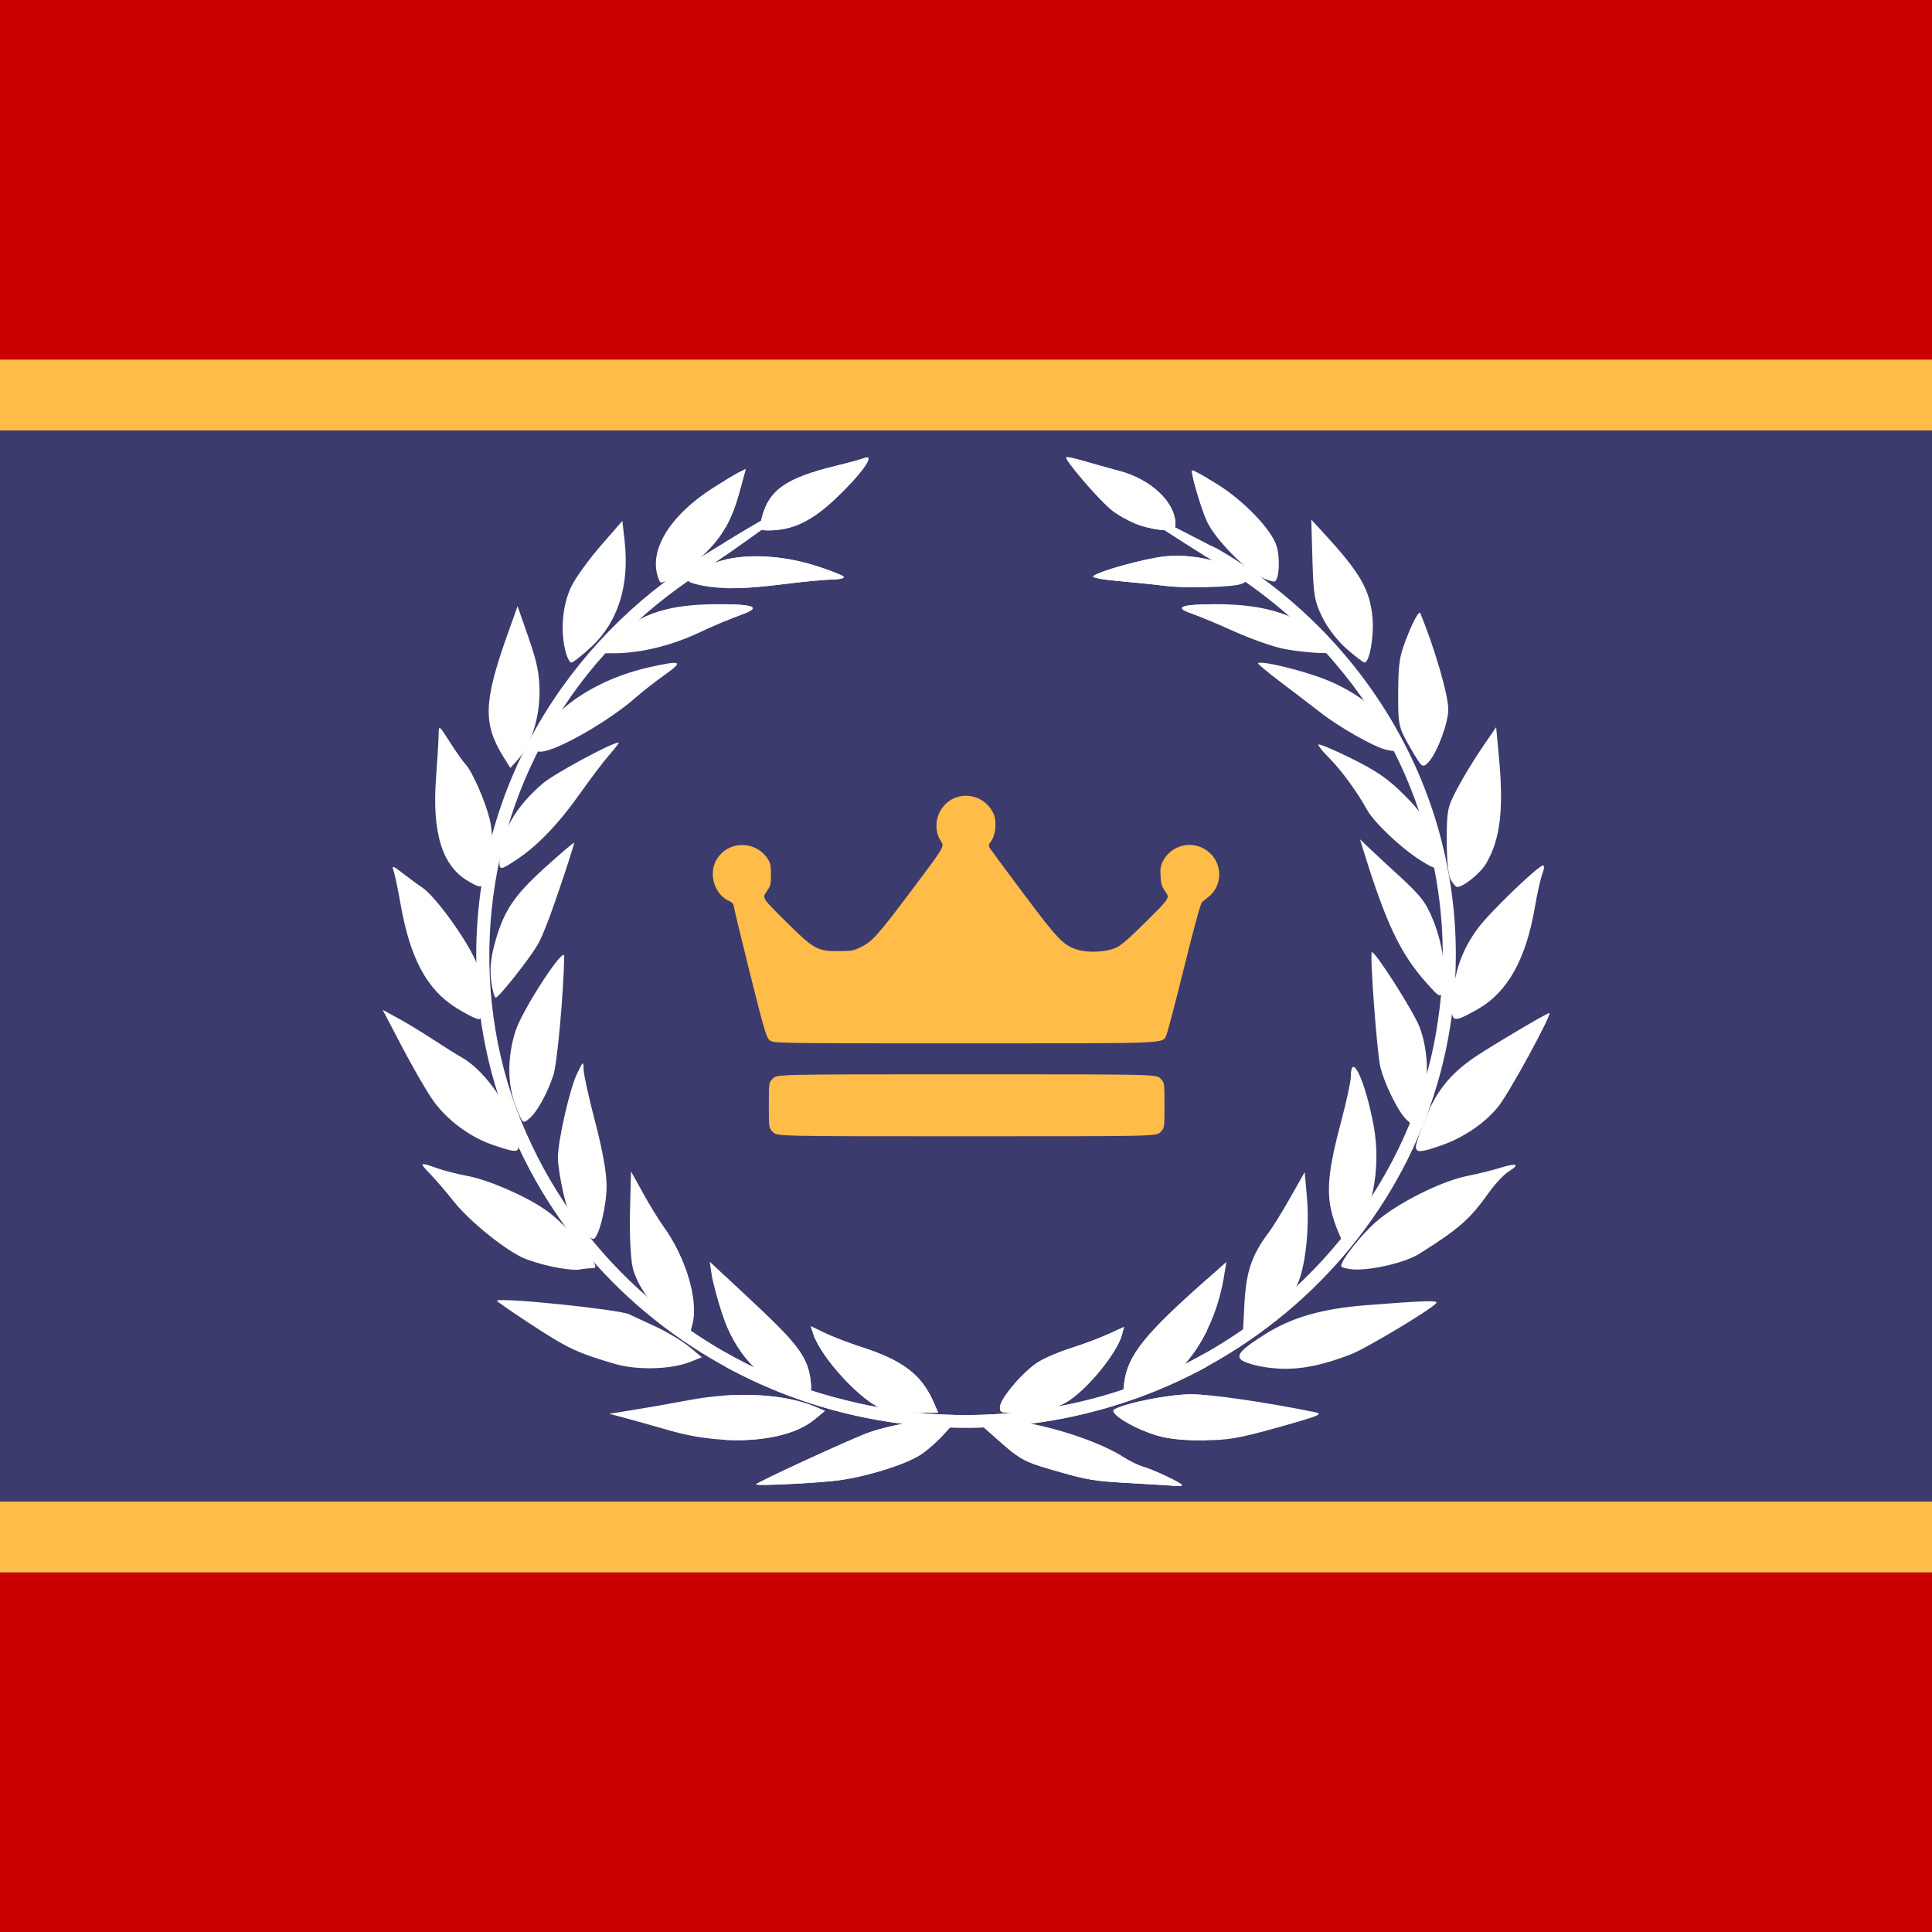 <?xml version="1.0" encoding="UTF-8" standalone="no"?>
<!-- Created with Inkscape (http://www.inkscape.org/) -->

<svg
   width="1000"
   height="1000"
   viewBox="0 0 264.583 264.583"
   version="1.1"
   id="svg5"
   xmlns="http://www.w3.org/2000/svg"
   xmlns:svg="http://www.w3.org/2000/svg">
  <rect x="0" y="0" width="264.583" height="264.583" fill="#808080" stroke="none"/>
  <defs
     id="defs2" />
  <g
     id="layer6">
    <g
       id="layer7">
      <rect
         style="fill:#cc0001;fill-opacity:1;stroke-width:3.368"
         id="rect4574"
         width="264.583"
         height="49.261"
         x="-3.864746e-07"
         y="215.322" />
      <rect
         style="fill:#cc0001;fill-opacity:1;stroke-width:3.368"
         id="rect4574-1"
         width="264.583"
         height="49.261"
         x="-264.583"
         y="-49.261"
         transform="scale(-1)" />
    </g>
    <g
       id="layer8">
      <rect
         style="fill:#ffbc49;fill-opacity:1;stroke-width:3.369"
         id="rect5811"
         width="264.583"
         height="9.696"
         x="-3.864746e-07"
         y="205.627" />
      <rect
         style="fill:#ffbc49;fill-opacity:1;stroke-width:3.369"
         id="rect5811-2"
         width="264.583"
         height="9.696"
         x="-264.583"
         y="-58.956"
         transform="scale(-1)" />
    </g>
    <g
       id="layer9">
      <rect
         style="fill:#3b3b6d;fill-opacity:1;stroke-width:3.372"
         id="rect7852"
         width="264.583"
         height="146.67"
         x="7.8112225e-07"
         y="58.956" />
    </g>
  </g>
  <g
     id="layer5"
     style="display:inline">
    <path
       id="path1665"
       style="fill:#ffbc49;fill-opacity:1;stroke-width:0.193"
       d="m 105.855,155.047 c -0.564,-0.564 -0.564,-0.564 -0.564,-3.678 0,-3.115 0,-3.115 0.564,-3.678 0.564,-0.564 0.564,-0.564 26.527,-0.564 25.963,0 25.963,0 26.527,0.564 0.564,0.564 0.564,0.564 0.564,3.678 0,3.115 0,3.115 -0.564,3.678 -0.564,0.564 -0.564,0.564 -26.527,0.564 -25.963,0 -25.963,0 -26.527,-0.564 z m -0.466,-12.596 c -0.448,-0.386 -0.743,-1.397 -2.71,-9.259 -1.214,-4.854 -2.208,-8.987 -2.208,-9.184 0,-0.212 -0.225,-0.451 -0.553,-0.587 -1.89,-0.783 -2.858,-3.381 -1.98,-5.315 1.325,-2.918 5.346,-3.224 7.16,-0.545 0.411,0.607 0.482,0.93 0.482,2.204 0,1.362 -0.053,1.568 -0.605,2.351 -0.605,0.859 -0.605,0.859 2.507,3.951 3.947,3.921 4.409,4.188 7.257,4.188 1.848,0 2.126,-0.049 3.181,-0.565 1.558,-0.761 2.269,-1.564 7.21,-8.143 4.224,-5.624 4.224,-5.624 3.725,-6.357 -0.955,-1.406 -0.778,-3.486 0.411,-4.841 1.947,-2.218 5.492,-1.672 6.781,1.044 0.472,0.995 0.328,2.93 -0.28,3.752 -0.392,0.53 -0.419,0.667 -0.204,1.016 0.137,0.222 2.23,3.05 4.651,6.285 4.755,6.352 5.442,7.056 7.458,7.642 1.454,0.423 3.85,0.288 5.143,-0.289 0.711,-0.317 1.795,-1.258 4.174,-3.623 3.215,-3.194 3.215,-3.194 2.613,-4.048 -0.499,-0.708 -0.613,-1.073 -0.67,-2.148 -0.057,-1.071 0.008,-1.439 0.38,-2.133 1.233,-2.304 4.306,-2.851 6.28,-1.119 1.835,1.611 1.841,4.447 0.013,6.008 -0.371,0.317 -0.808,0.664 -0.97,0.77 -0.193,0.126 -1.043,3.213 -2.468,8.966 -1.195,4.825 -2.297,9.019 -2.447,9.319 -0.575,1.148 0.794,1.093 -27.707,1.093 -26.122,0 -26.122,0 -26.624,-0.434 z" />
  </g>
  <g
     id="layer2"
     style="display:inline">
    <g
       id="g979"
       transform="matrix(0.799,0,0,0.799,-129.775,-65.746)">
      <g
         id="layer1-1"
         transform="matrix(0.509,0,0,0.47,-67.397,67.368)"
         style="display:inline;fill:#ffffff">
        <g
           id="g4286"
           transform="matrix(0.706,0,0,0.706,522.686,119.445)"
           style="fill:#ffffff;fill-opacity:1">
          <g
             id="layer2-5"
             style="display:inline;fill:#ffffff;fill-opacity:1"
             transform="translate(0,-192.362)" />
          <g
             style="fill:#ffffff;fill-opacity:1"
             transform="translate(-12.047,-96.504)"
             id="g6665">
            <g
               id="g2080"
               transform="matrix(0.78,0,0,0.78,82.602,81.606)"
               style="display:inline;fill:#ffffff;fill-opacity:1;stroke:none">
              <g
                 style="display:inline;fill:#ffffff;fill-opacity:1;stroke:none"
                 id="layer3" />
              <g
                 style="display:inline;fill:#ffffff;fill-opacity:1;stroke:none"
                 id="g2083">
                <g
                   id="g22249"
                   style="fill:#ffffff;fill-opacity:1;stroke:none">
                  <path
                     style="display:inline;fill:#ffffff;fill-opacity:1;stroke:none"
                     d="M 209.27,228.487 C 126.442,284.239 71.502,381.438 71.502,492.044 c 0,172.92 134.166,313.245 299.495,313.245 165.33,0 299.527,-140.325 299.527,-313.245 0,-114.147 -58.51,-214.065 -145.818,-268.827 -19.972,-9.625 -109.795,-64.749 0,9.944 27.871,18.103 52.915,40.936 73.368,67.654 50.724,64.739 73.047,152.252 61.484,235.083 -11.212,85.658 -60.059,164.258 -128.957,211.316 -67.714,47.292 -154.872,61.453 -233.511,39.81 -83.922,-22.091 -155.9,-86.607 -191.614,-168.92 -38.302,-86.028 -33.719,-191.155 10.395,-273.799 22.158,-42.643 54.816,-78.766 93.398,-105.641 109.048,-81.635 27.966,-29.223 0,-10.176 z"
                     id="path18706" />
                  <path
                     style="fill:#ffffff;fill-opacity:1;stroke:none"
                     d="m 242.667,842.783 c 0.003,-1.154 58.147,-30.154 68.561,-34.196 14.373,-5.579 38.063,-9.593 46.46,-7.872 l 6.103,1.251 -6.816,8.158 c -3.749,4.487 -9.977,10.358 -13.84,13.048 -9.323,6.49 -32.133,14.252 -49.595,16.876 -12.301,1.848 -50.876,3.923 -50.873,2.736 z m 231.515,-0.636 c -26.108,-1.577 -28.094,-1.941 -52.434,-9.608 -14.562,-4.587 -18.286,-6.804 -29.527,-17.577 l -12.864,-12.328 5.68,-1.591 c 14.613,-4.093 61.509,9.408 82.048,23.62 3.903,2.701 9.332,5.579 12.064,6.396 6.228,1.862 23.847,10.869 23.847,12.19 0,0.541 -1.118,0.839 -2.484,0.661 -1.366,-0.177 -13.215,-0.971 -26.331,-1.763 z M 190.006,807.216 c -10.93,-3.397 -23.761,-7.289 -28.514,-8.65 l -8.642,-2.474 14.603,-2.528 c 8.032,-1.39 23.271,-4.302 33.864,-6.47 29.541,-6.046 59.129,-4.289 78.27,4.645 l 5.117,2.389 -6.389,5.715 c -16.736,14.97 -53.884,18.072 -88.309,7.372 z m 295.244,2.353 c -14.215,-5.238 -27.201,-14.353 -23.484,-16.484 7.766,-4.453 33.679,-9.933 46.97,-9.933 12.253,0 44.525,5.058 75.312,11.803 5.804,1.272 3.353,2.393 -22.051,10.084 -24.93,7.548 -30.968,8.643 -47.268,8.579 -13.381,-0.053 -21.752,-1.202 -29.479,-4.05 z M 320.88,793.147 C 308.335,789.423 282.232,759.152 277.473,742.809 l -1.373,-4.714 8.583,4.486 c 4.721,2.467 14.765,6.64 22.321,9.273 25.131,8.757 36.689,18.225 43.933,35.988 l 3.069,7.525 -13.441,-0.184 c -7.392,-0.101 -16.251,-1.018 -19.686,-2.038 z m 70.831,-1.406 c 0,-5.549 14.168,-23.646 23.428,-29.924 4.087,-2.771 13.159,-6.964 20.161,-9.319 7.002,-2.355 17.137,-6.46 22.522,-9.121 l 9.791,-4.839 -1.266,5.167 c -3.058,12.484 -22.433,37.762 -34.492,45.002 -6.925,4.158 -12.319,5.535 -24.512,6.258 -14.703,0.872 -15.633,0.68 -15.633,-3.224 z m -125.196,-9.999 c -21.477,-7.848 -36.674,-25.618 -44.791,-52.373 -2.746,-9.051 -5.546,-20.409 -6.222,-25.239 l -1.23,-8.782 26.765,27.105 c 27.619,27.971 33.251,36.34 34.97,51.964 0.999,9.084 -0.824,10.491 -9.492,7.324 z m 201.25,-6.699 c 2.349,-17.94 12.541,-31.683 50.34,-67.873 l 12.127,-11.611 -1.614,10.458 c -5.17,33.508 -22.247,62.688 -42.279,72.244 -5.594,2.668 -12.3,4.861 -14.903,4.872 -4.373,0.018 -4.652,-0.596 -3.671,-8.089 z M 156.222,763.036 c -22.876,-7.273 -28.8,-10.287 -50.701,-25.802 -12.126,-8.59 -21.776,-15.818 -21.444,-16.063 3.003,-2.206 74.662,5.795 80.939,9.038 1.721,0.889 8.942,4.517 16.047,8.063 7.104,3.545 16.407,9.585 20.672,13.422 l 7.754,6.976 -7.133,3.053 c -11.854,5.074 -32.456,5.661 -46.134,1.312 z m 394.753,1.639 c -4.762,-0.959 -9.926,-2.822 -11.477,-4.141 -3.658,-3.11 -0.18,-7.233 14.553,-17.253 16.303,-11.086 34.709,-16.792 61.616,-19.098 34.642,-2.97 44.056,-3.307 42.987,-1.541 -2.282,3.771 -43.21,30.369 -52.763,34.289 -22.279,9.142 -37.391,11.273 -54.917,7.743 z M 193.508,737.746 c -12.48,-9.648 -23.701,-26.083 -26.348,-38.591 -1.265,-5.979 -1.982,-22.316 -1.63,-37.142 l 0.629,-26.468 7.262,14.252 c 3.994,7.838 9.603,17.758 12.465,22.044 13.898,20.817 21.653,49.029 17.843,64.915 l -1.799,7.501 z m 347.716,-13.926 c 1.052,-21.957 4.434,-32.794 14.952,-47.901 2.471,-3.549 8.417,-13.978 13.214,-23.175 l 8.721,-16.722 1.392,17.115 c 1.673,20.582 -1.124,46.984 -6.137,57.913 -3.915,8.536 -20.788,27.079 -28.478,31.295 l -4.674,2.563 z M 118.204,698.721 c -6.702,-1.519 -15.191,-4.354 -18.865,-6.3 C 87.347,686.068 66.909,667.936 57.928,655.684 53.093,649.086 46.451,640.711 43.169,637.072 c -6.731,-7.464 -6.334,-7.811 4.212,-3.686 4.121,1.612 12.518,3.942 18.66,5.179 12.829,2.583 35.05,12.989 47.553,22.268 9.502,7.052 24.294,23.973 28.853,33.004 2.711,5.372 2.665,5.844 -0.58,5.869 -1.941,0.015 -5.317,0.421 -7.503,0.902 -2.186,0.481 -9.458,-0.368 -16.159,-1.887 z m 487.632,1.552 c -3.006,-0.476 -5.465,-1.329 -5.465,-1.895 0,-4.045 12.154,-20.717 21.623,-29.661 13.074,-12.349 39.9,-26.841 55.978,-30.24 5.958,-1.26 14.752,-3.61 19.543,-5.224 10.322,-3.477 12.554,-2.457 5.292,2.417 -2.872,1.928 -8.299,8.185 -12.06,13.905 -11.625,17.678 -17.975,23.74 -42.391,40.471 -9.204,6.306 -32.258,11.851 -42.518,10.226 z M 134.836,673.225 c -5.153,-6.168 -7.618,-11.897 -10.103,-23.486 -1.808,-8.431 -3.288,-18.866 -3.288,-23.19 0,-11.322 7.254,-45.795 11.738,-55.781 3.773,-8.403 3.827,-8.436 4.001,-2.411 0.097,3.359 3.29,18.935 7.097,34.611 4.336,17.857 6.931,33.499 6.947,41.877 0.025,13.23 -4.389,33.252 -7.808,35.417 -0.973,0.616 -4.836,-2.551 -8.584,-7.038 z m 463.815,2.437 c -8.049,-20.835 -7.742,-34.456 1.638,-72.693 3.296,-13.437 6.005,-26.897 6.019,-29.91 0.083,-17.802 8.803,2.309 13.968,32.215 4.965,28.745 -1.47,62.238 -13.743,71.535 l -5.754,4.359 z M 81.978,618.138 C 67.732,612.955 53.464,601.473 44.956,588.344 41.118,582.422 32.648,566.552 26.133,553.077 l -11.845,-24.5 9.363,5.515 c 5.149,3.033 14.589,9.236 20.978,13.783 6.388,4.547 14.751,10.218 18.585,12.602 14.388,8.948 30.711,35.036 33.632,53.753 1.475,9.453 0.835,9.622 -14.867,3.909 z m 564.099,1.053 c 0,-1.716 2.808,-10.579 6.239,-19.696 7.023,-18.659 16.318,-30.414 33.272,-42.078 15.501,-10.665 40.782,-26.711 42.096,-26.718 2.097,-0.012 -23.946,51.851 -30.839,61.413 -8.066,11.19 -21.402,21.083 -35.575,26.39 -12.345,4.623 -15.194,4.752 -15.194,0.689 z M 95.804,592.85 c -5.348,-14.644 -5.413,-33.163 -0.178,-50.528 4.257,-14.122 29.772,-56.503 29.677,-49.295 -0.313,23.697 -4.284,71.216 -6.571,78.626 -3.901,12.645 -9.91,24.407 -14.768,28.908 -3.93,3.641 -4.059,3.519 -8.16,-7.711 z m 543.783,7.574 c -4.799,-5.459 -12.594,-22.799 -15.178,-33.763 -2.031,-8.616 -6.588,-74.764 -5.251,-76.222 1.487,-1.622 25.446,39.006 29.143,49.418 6.122,17.24 6.062,41.182 -0.135,54.459 -2.483,5.319 -4.724,9.671 -4.981,9.671 -0.257,0 -1.876,-1.603 -3.599,-3.563 z M 59.453,527.425 C 41.282,515.164 31.022,494.447 25.176,458.21 c -1.644,-10.191 -3.63,-20.269 -4.414,-22.396 -1.093,-2.966 0.245,-2.445 5.746,2.242 3.944,3.359 9.356,7.658 12.028,9.553 8.364,5.932 29.679,38.436 33.575,51.198 4.403,14.425 4.957,35.957 0.925,35.957 -1.487,0 -7.599,-3.303 -13.582,-7.34 z m 609.152,-7.814 c 1.472,-17.842 6.062,-31.26 15.407,-45.044 6.99,-10.311 36.952,-41.6 39.835,-41.6 0.893,0 0.741,2.377 -0.337,5.281 -1.078,2.905 -3.216,13.212 -4.751,22.905 -5.397,34.077 -16.763,55.932 -34.835,66.983 -16.095,9.842 -16.802,9.448 -15.319,-8.524 z M 80.659,509.621 c -0.903,-7.402 -0.295,-15.067 1.895,-23.923 5.489,-22.191 11.579,-32.285 30.915,-51.245 9.852,-9.66 17.913,-17.096 17.913,-16.525 0,0.571 -1.43,5.792 -3.178,11.601 -9.674,32.156 -15.722,49.789 -19.294,56.249 -5.488,9.925 -23.679,34.734 -25.468,34.734 -0.8,0 -2.052,-4.901 -2.783,-10.891 z m 571.856,1.054 c -16.119,-19.585 -24.792,-39.507 -39.15,-89.925 l -1.449,-5.09 4.932,5.09 c 2.713,2.799 11.659,11.792 19.88,19.984 12.737,12.69 15.744,17.058 20.325,29.522 5.717,15.553 8.42,38.015 5.513,45.796 -1.699,4.546 -2.03,4.369 -10.05,-5.376 z M 66.62,443.367 C 50.759,433.458 44.425,411.504 46.921,375.09 c 0.85,-12.4 1.568,-25.45 1.595,-29.001 0.048,-6.276 0.238,-6.134 6.83,5.09 3.729,6.35 8.019,12.951 9.532,14.669 4.087,4.639 11.933,23.868 14.797,36.265 2.517,10.896 1.895,22.341 -2.026,37.26 -2.37,9.016 -2.763,9.158 -11.028,3.995 z m 600.905,-0.731 c -1.613,-2.909 -2.545,-12.381 -2.554,-25.959 -0.014,-20.028 0.391,-22.213 6.414,-34.612 3.536,-7.279 10.335,-19.408 15.109,-26.954 l 8.681,-13.72 1.704,19.828 c 2.996,34.862 0.855,54.292 -7.747,70.319 -3.527,6.571 -13.914,15.678 -17.882,15.678 -0.652,0 -2.329,-2.061 -3.725,-4.581 z M 85.675,429.795 c 0,-17.214 9.871,-36.083 26.918,-51.457 7.177,-6.473 42.019,-26.812 45.93,-26.812 0.586,0 -1.754,3.436 -5.2,7.635 -3.447,4.199 -11.642,15.881 -18.212,25.959 -13.16,20.185 -26.155,34.882 -38.863,43.952 -10.122,7.225 -10.572,7.255 -10.572,0.723 z m 563.348,-0.151 c -11.781,-7.976 -28.583,-25.186 -32.869,-33.668 -5.86,-11.596 -15.892,-26.44 -23.12,-34.21 -3.615,-3.887 -6.574,-7.841 -6.574,-8.787 0,-0.946 9.002,3.103 20.004,8.998 15.683,8.403 22.751,13.702 32.725,24.533 12.679,13.77 15.521,19.772 19.826,41.874 1.561,8.012 0.23,8.18 -9.992,1.259 z M 88.288,361.317 C 75.419,338.971 75.917,324.449 91.131,278.403 l 5.661,-17.135 6.718,20.879 c 5.293,16.452 6.713,24.187 6.695,36.477 -0.026,17.114 -5.402,34.937 -13.419,44.486 l -4.428,5.275 z m 560.426,4.162 c -1.19,-1.515 -4.73,-7.793 -7.865,-13.952 -5.301,-10.414 -5.692,-12.766 -5.573,-33.594 0.114,-19.988 0.788,-24.147 6.273,-38.683 3.713,-9.839 6.604,-15.079 7.304,-13.234 8.706,22.951 17.021,53.914 17.064,63.548 0.039,8.603 -6.446,27.797 -11.589,34.304 -2.824,3.572 -3.842,3.865 -5.614,1.61 z M 108.685,353.054 c 6.844,-22.112 35.125,-43.245 68.738,-51.363 19.757,-4.772 21.149,-4.032 9.412,5.003 -5.789,4.456 -13.703,11.149 -17.588,14.873 -16.637,15.948 -49.101,35.997 -58.368,36.048 -2.843,0.016 -3.31,-0.955 -2.194,-4.561 z m 518.708,3.118 c -7.073,-1.854 -27.981,-14.693 -38.945,-23.915 -6.011,-5.057 -17.363,-14.446 -25.226,-20.864 -7.863,-6.419 -13.992,-11.982 -13.62,-12.363 1.875,-1.921 26.935,4.663 41.467,10.895 18.635,7.992 33.913,21.065 40.814,34.922 6.304,12.659 5.767,14.013 -4.489,11.325 z M 125.809,289.939 c -3.007,-14.196 -1.242,-31.277 4.437,-42.952 2.808,-5.771 10.844,-17.623 17.86,-26.337 l 12.755,-15.845 1.389,13.289 c 3.047,29.147 -3.929,53.385 -20.09,69.809 -5.785,5.879 -11.418,10.689 -12.518,10.689 -1.1,0 -2.825,-3.894 -3.833,-8.653 z m 478.021,-0.328 c -5.575,-5.268 -11.682,-13.827 -14.873,-20.847 -4.844,-10.656 -5.488,-14.694 -6.12,-38.377 l -0.707,-26.468 7.63,8.976 c 22.119,26.021 28.134,37.252 29.786,55.616 1.1,12.22 -1.783,30.106 -4.844,30.058 -0.778,-0.012 -5.67,-4.044 -10.873,-8.959 z M 155.515,282.166 c 16.979,-16.459 33.98,-22.283 64.893,-22.227 21.85,0.039 25.727,2.157 12.929,7.061 -5.252,2.012 -16.703,7.285 -25.447,11.717 -17.42,8.83 -35.905,13.676 -52.375,13.731 l -10.643,0.035 10.643,-10.318 z m 410.079,7.424 c -6.558,-1.372 -20.419,-6.648 -30.802,-11.723 -10.383,-5.076 -22.223,-10.458 -26.311,-11.959 -10.707,-3.934 -5.69,-5.931 14.989,-5.968 31.77,-0.057 51.913,7.342 68.845,25.286 l 6.848,7.258 -10.823,-0.199 c -5.953,-0.11 -16.188,-1.322 -22.746,-2.694 z M 210.353,247.775 c -4.111,-0.817 -8.039,-2.064 -8.729,-2.771 -2.254,-2.309 3.211,-6.955 13.782,-11.718 15.871,-7.15 40.567,-6.702 63.529,1.153 9.564,3.272 17.388,6.676 17.388,7.565 0,0.889 -3.353,1.624 -7.452,1.633 -4.099,0.009 -17.289,1.366 -29.312,3.014 -23.329,3.199 -37.171,3.515 -49.206,1.124 z m 281.714,-0.041 c -6.558,-0.914 -19.345,-2.352 -28.415,-3.195 -9.07,-0.844 -15.777,-2.25 -14.904,-3.125 3.356,-3.364 32.091,-11.9 44.414,-13.193 14.916,-1.566 34.527,2.66 43.825,9.443 6.624,4.832 7.176,6.998 2.277,8.927 -5.681,2.237 -34.364,2.932 -47.197,1.144 z m -309.885,-7.382 c -4.351,-17.76 8.679,-39.786 33.843,-57.209 6.456,-4.47 13.656,-9.163 16,-10.429 l 4.262,-2.302 -3.544,14.115 c -4.986,19.861 -10.588,30.671 -22.106,42.658 -8.154,8.487 -22.371,18.472 -26.3,18.472 -0.472,0 -1.442,-2.387 -2.157,-5.304 z m 368.305,1.243 c -9.339,-5.05 -27.283,-25.233 -31.885,-35.863 -3.802,-8.782 -10.433,-33.265 -9.307,-34.362 0.361,-0.351 7.139,3.662 15.064,8.918 16.033,10.635 33.312,30.016 36.491,40.93 2.418,8.302 1.67,22.847 -1.218,23.677 -1.093,0.314 -5.209,-1.171 -9.146,-3.3 z M 245.73,204.428 c 4.145,-19.718 14.403,-27.83 45.625,-36.078 7.651,-2.021 15.566,-4.37 17.589,-5.218 6.977,-2.928 -2.071,10.834 -17.552,26.694 -14.871,15.236 -26.516,21.219 -41.295,21.219 -5.458,0 -5.686,-0.346 -4.368,-6.617 z m 231.568,3.264 c -4.844,-1.737 -12.343,-6.045 -16.664,-9.574 -7.371,-6.018 -29.697,-34.048 -28.278,-35.501 0.357,-0.366 4.995,0.714 10.308,2.4 5.312,1.686 15.346,4.715 22.296,6.732 19.354,5.615 34.062,20.797 34.062,35.159 0,3.33 -1.26,4.118 -6.459,4.04 -3.552,-0.053 -10.422,-1.518 -15.266,-3.256 z"
                     id="path17799" />
                </g>
              </g>
            </g>
            <g
               style="display:inline;fill:#ffffff;fill-opacity:1"
               id="g6658">
              <path
                 id="path5735"
                 d="m 420.125,208.406 c -0.134,0.002 -0.215,0.027 -0.25,0.062 -1.107,1.134 16.313,22.993 22.062,27.688 3.371,2.752 9.221,6.114 13,7.469 3.779,1.355 9.135,2.49 11.906,2.531 4.056,0.061 5.031,-0.558 5.031,-3.156 0,-11.203 -11.465,-23.026 -26.562,-27.406 -5.422,-1.573 -13.262,-3.935 -17.406,-5.25 -3.626,-1.151 -6.845,-1.949 -7.781,-1.938 z m -95.312,0.156 c -0.297,-0.005 -0.708,0.098 -1.219,0.312 -1.578,0.662 -7.75,2.486 -13.719,4.062 -24.356,6.434 -32.361,12.743 -35.594,28.125 -1.028,4.892 -0.851,5.188 3.406,5.188 11.529,0 20.618,-4.677 32.219,-16.562 10.944,-11.212 17.774,-21.073 14.906,-21.125 z m -57.875,5.969 -3.344,1.812 c -1.092,0.59 -3.574,2.173 -6.438,4.062 v 24.625 c 2.842,-5.341 4.988,-11.454 7,-19.469 z m 212.969,0.75 c -0.858,0.836 4.039,19.052 7.031,26.281 v -22.375 c -3.932,-2.475 -6.826,-4.106 -7.031,-3.906 z M 471.812,259.375 c -1.546,0.016 -3.046,0.097 -4.5,0.25 -9.613,1.009 -32.038,7.688 -34.656,10.312 -0.681,0.683 4.549,1.779 11.625,2.438 7.076,0.658 17.041,1.756 22.156,2.469 5.005,0.697 13.101,0.929 20.5,0.75 v -14.5 c -4.897,-1.128 -10.183,-1.771 -15.125,-1.719 z m -201.656,0.281 c -4.648,0.116 -9.026,0.705 -13,1.719 v 14.688 c 7.255,0.258 16.012,-0.427 27.938,-2.062 9.379,-1.286 19.646,-2.337 22.844,-2.344 3.197,-0.007 5.812,-0.588 5.812,-1.281 0,-0.693 -6.102,-3.323 -13.562,-5.875 -10.076,-3.447 -20.566,-5.08 -30.031,-4.844 z m -13,24.75 v 8.688 c 2.983,-1.354 5.714,-2.546 7.469,-3.219 9.414,-3.607 7.098,-5.264 -7.469,-5.469 z m 229.781,0.031 c -12.626,0.28 -15.276,1.806 -7.688,4.594 1.475,0.542 4.336,1.768 7.688,3.281 z M 257.156,631.531 v 23.781 c 6.629,18.231 17.897,30.48 33.344,36.125 6.761,2.471 8.186,1.368 7.406,-5.719 C 296.565,673.531 292.17,667.007 270.625,645.188 l -13.469,-13.656 z m 229.781,1.531 -0.188,0.188 c -29.486,28.231 -37.418,38.943 -39.25,52.938 -0.765,5.845 -0.568,6.327 2.844,6.312 2.031,-0.009 7.261,-1.7 11.625,-3.781 9.802,-4.676 18.704,-15.378 24.969,-29.156 z m -188.969,24.312 1.094,3.688 c 3.712,12.749 24.058,36.345 33.844,39.25 2.68,0.795 9.608,1.515 15.375,1.594 l 10.469,0.156 -2.375,-5.875 c -5.651,-13.857 -14.677,-21.263 -34.281,-28.094 -5.894,-2.054 -13.724,-5.294 -17.406,-7.219 z M 447.375,657.719 439.75,661.5 c -4.201,2.076 -12.132,5.288 -17.594,7.125 -5.462,1.837 -12.531,5.089 -15.719,7.25 -7.223,4.897 -18.281,19.015 -18.281,23.344 0,3.045 0.749,3.211 12.219,2.531 9.512,-0.564 13.692,-1.663 19.094,-4.906 9.407,-5.648 24.521,-25.355 26.906,-35.094 z m 32.094,34.812 c -10.367,0 -30.598,4.276 -36.656,7.75 -2.9,1.663 7.224,8.758 18.312,12.844 6.028,2.221 12.562,3.115 23,3.156 1.007,0.004 1.894,-0.022 2.812,-0.031 v -23.25 c -3.019,-0.294 -5.561,-0.469 -7.469,-0.469 z m -214.312,0.312 c -2.627,0.026 -5.3,0.116 -8,0.312 v 22.906 c 17.73,0.997 33.768,-2.664 42.562,-10.531 l 4.969,-4.438 -4,-1.875 c -9.332,-4.356 -21.831,-6.512 -35.531,-6.375 z m 91.656,13.062 c -8.409,0.18 -22.328,2.933 -31.438,6.469 -8.124,3.153 -53.467,25.756 -53.469,26.656 -0.002,0.926 30.092,-0.683 39.688,-2.125 13.622,-2.047 31.415,-8.093 38.688,-13.156 3.014,-2.098 7.857,-6.688 10.781,-10.188 l 5.312,-6.375 -4.75,-0.969 c -1.228,-0.252 -2.872,-0.354 -4.812,-0.312 z m 31.5,0 c -2.123,-0.004 -3.919,0.163 -5.344,0.562 l -4.438,1.25 10.031,9.625 c 8.769,8.404 11.672,10.141 23.031,13.719 18.986,5.981 20.54,6.239 40.906,7.469 10.231,0.618 19.465,1.237 20.531,1.375 1.066,0.138 1.938,-0.078 1.938,-0.5 0,-1.031 -13.736,-8.047 -18.594,-9.5 -2.132,-0.637 -6.362,-2.893 -9.406,-5 -14.019,-9.701 -43.798,-18.971 -58.656,-19 z"
                 style="display:inline;fill:#ffffff;fill-opacity:1;stroke:none" />
              <path
                 id="path5733"
                 d="m 288.812,233.188 c -1.863,-0.124 -18.217,10.234 -31.656,19.094 V 259.25 c 25.256,-19.126 33.127,-25.965 31.656,-26.062 z m 161.5,0.219 c -1.45,0.007 7.494,6.796 36.625,26.688 v -6.938 c -12.2,-6.557 -34.556,-19.76 -36.625,-19.75 z m 36.625,437.375 c -51.306,31.802 -114.895,40.63 -172.594,24.75 -20.13,-5.299 -39.371,-13.721 -57.188,-24.719 v 7.406 c 33.927,20.087 73.098,31.562 114.844,31.562 41.77,0 80.994,-11.484 114.938,-31.594 z"
                 style="display:inline;fill:#ffffff;fill-opacity:1;stroke:none" />
            </g>
          </g>
        </g>
      </g>
    </g>
  </g>
</svg>
